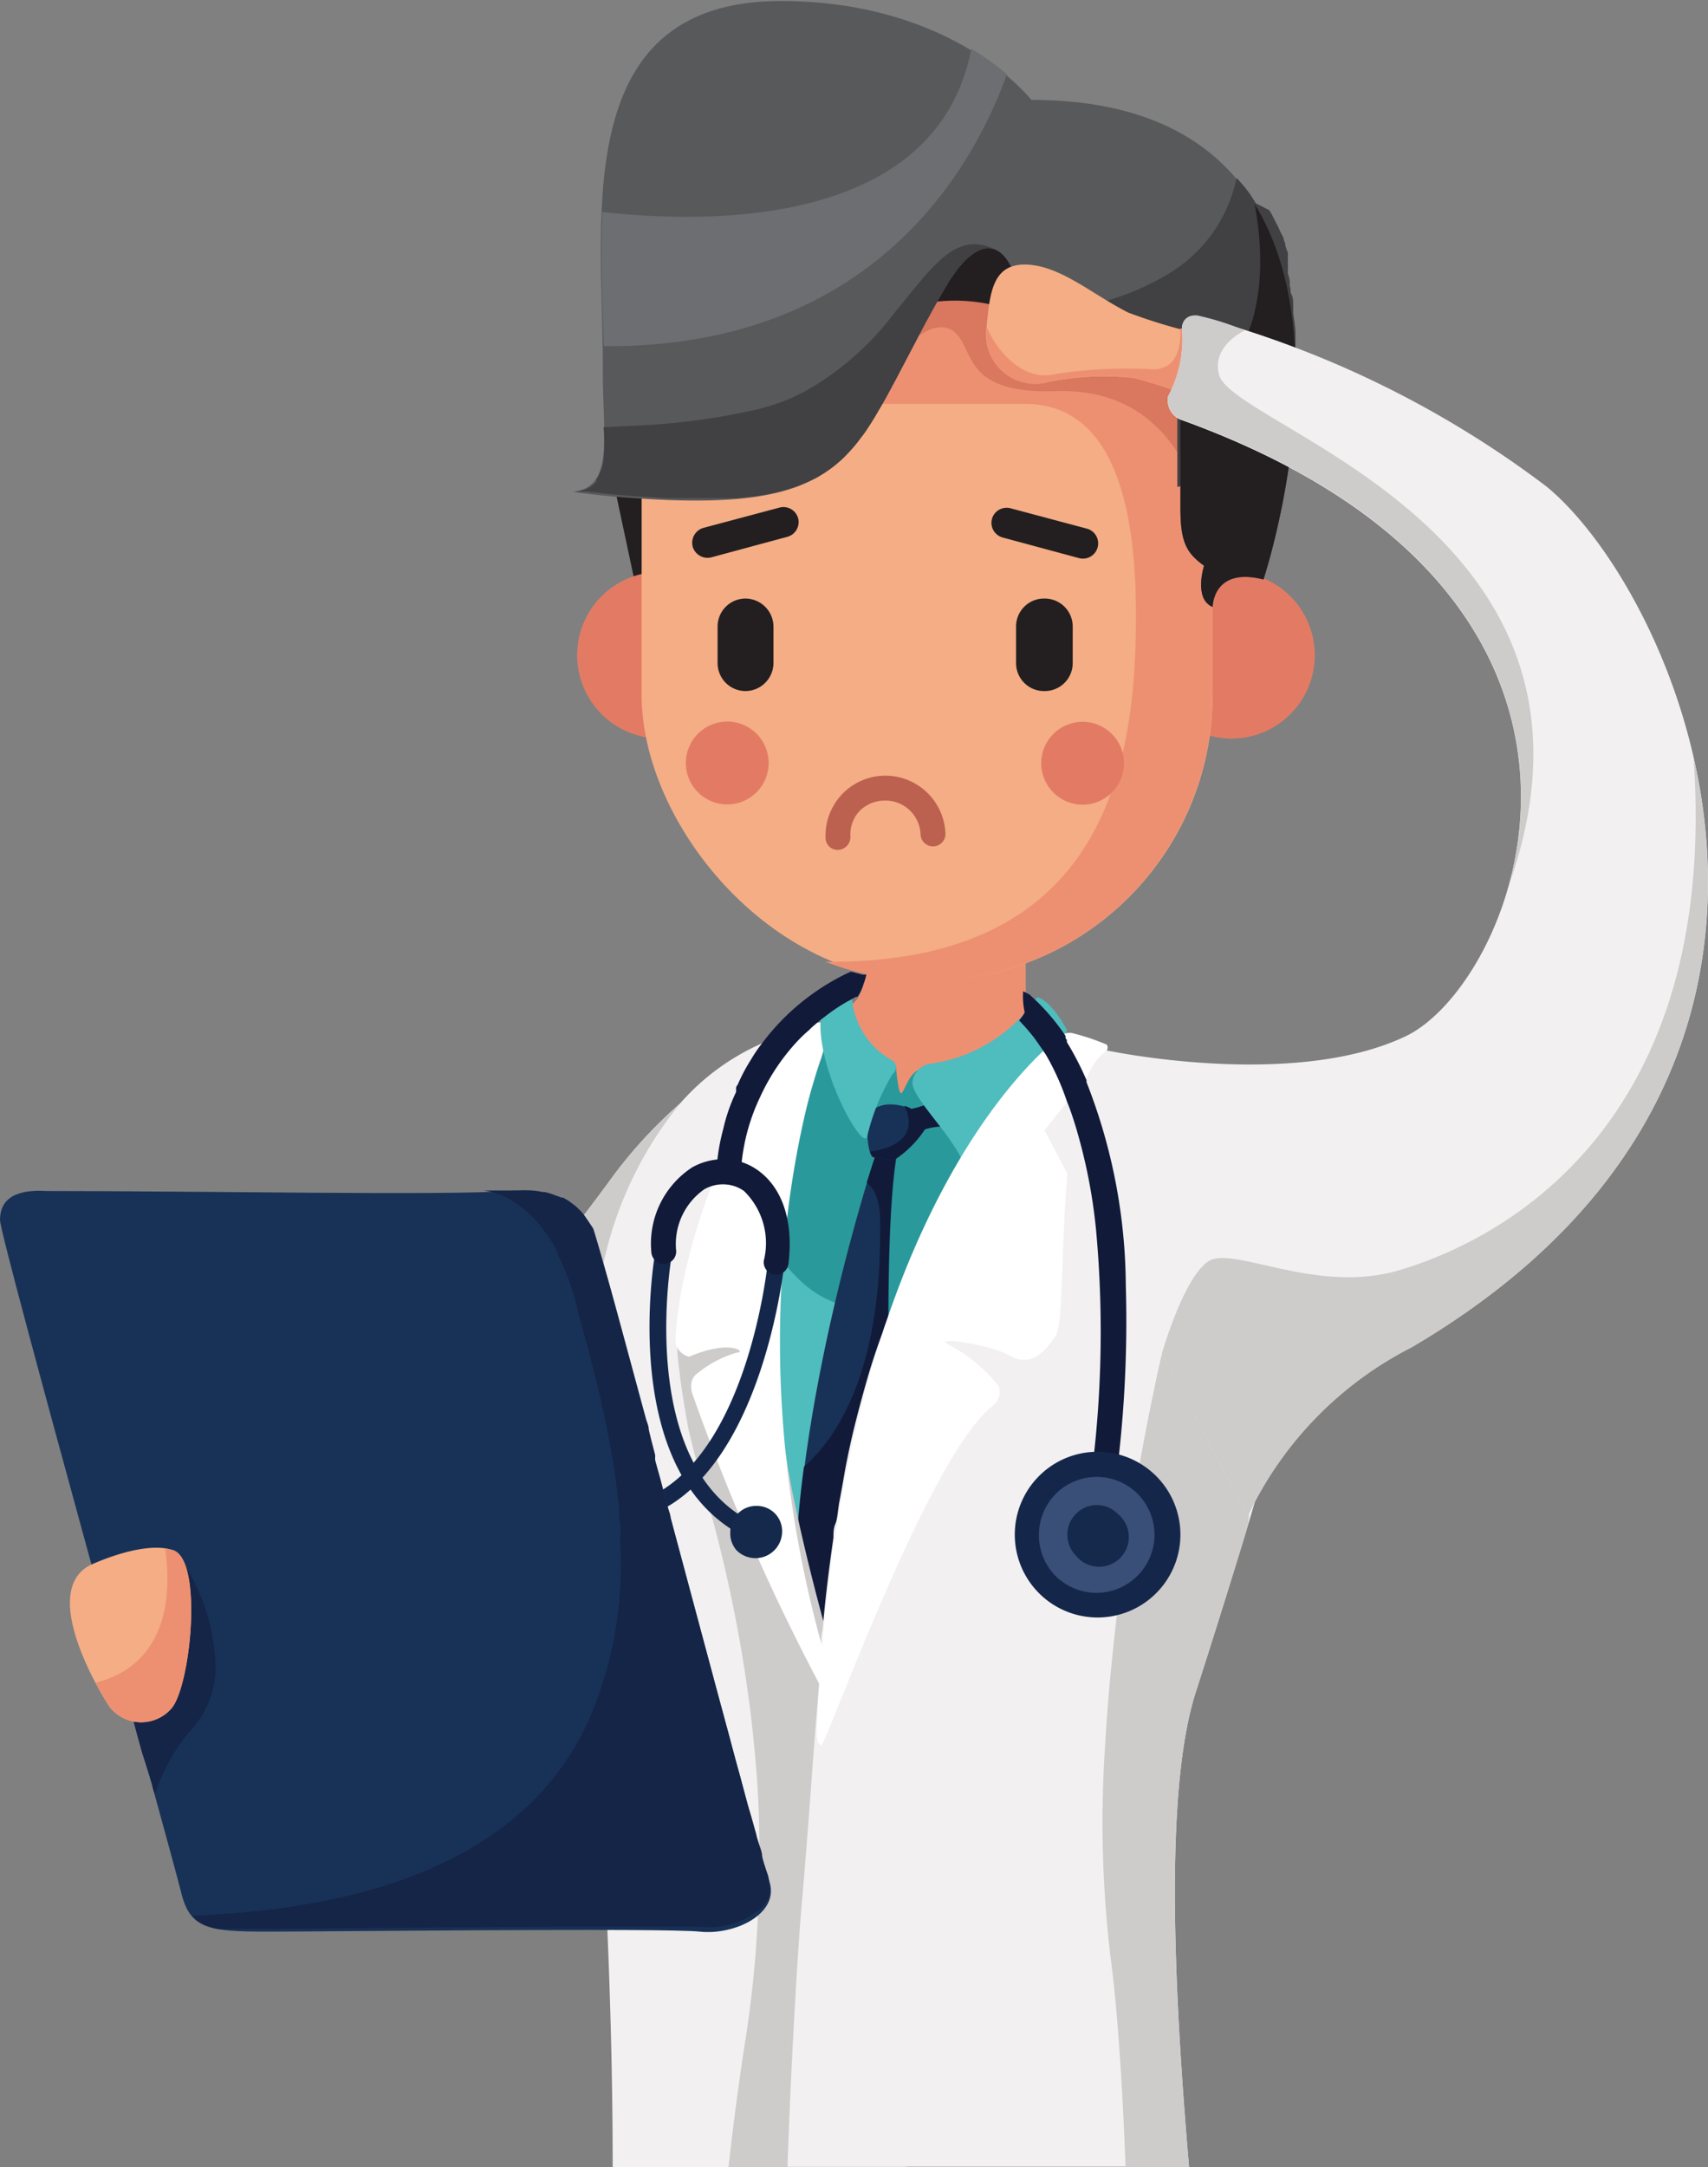 <svg xmlns="http://www.w3.org/2000/svg" viewBox="0 0 67.24 85.27"><rect x="0" y="0" width="67.24" height="85.27" fill="#808080" stroke="none"/><defs><style>.cls-1{fill:#f2f0f0;}.cls-1,.cls-10,.cls-12,.cls-13,.cls-14,.cls-15,.cls-16,.cls-18,.cls-19,.cls-2,.cls-20,.cls-21,.cls-22,.cls-23,.cls-3,.cls-4,.cls-5,.cls-6,.cls-7,.cls-8{fill-rule:evenodd;}.cls-2{fill:#cecbcb;}.cls-3{fill:#2a999b;}.cls-4{fill:#4fbcbe;}.cls-5{fill:#183257;}.cls-6{fill:#111a39;}.cls-7{fill:#ed9072;}.cls-8{fill:#fff;}.cls-13,.cls-9{fill:#231f20;}.cls-10,.cls-17{fill:#e37b64;}.cls-11,.cls-18{fill:#f4ad85;}.cls-12{fill:#d9775f;}.cls-14{fill:#58595b;}.cls-15{fill:#6d6e71;}.cls-16{fill:#414042;}.cls-19{fill:#bc614f;}.cls-20{fill:#14274b;}.cls-21{fill:#3a4f77;}.cls-22{fill:#14294c;}.cls-23{fill:#152548;}</style></defs><title>stressРесурс 5</title><g id="Слой_2" data-name="Слой 2"><g id="OBJECTS"><path class="cls-1" d="M28.31,42.21a18.32,18.32,0,0,0-4.37,4.33c-2.17,2.94-5.72,7.39-8.81,11.08-3.31,4-2.75,4.92-5.32.7-2.7-4.44-4.32-8.16-5.29-10-.15-.3-.8-1.7-1.35-1.26A5.77,5.77,0,0,1,2,47.9c-.57.29-1.14,0-1.27.84,0,1.85,1.8,8.43,8.56,18.07.05,0-.72-.89.14.15s3.14,1.31,4,.41l.1-.07c2.68-2.58,8.33-7.1,11.83-11.43,3.38-4.17,4.62-8.15,6.06-11.1h0l.07-.16,0-.06,0-.1h0l0-.1,0-.06v0h0a5.54,5.54,0,0,0,.53-1.57l-1.1,1.22Z"/><path class="cls-2" d="M28.31,42.21a18.32,18.32,0,0,0-4.37,4.33c-.58.79-1.26,1.68-2,2.64.46,3-.3,8.21-2.63,10.84-2.83,3.2-7,7.33-9.65,4.79S2.73,52.48,2.21,50.22c-.31-1.35,1-1.95,2.18-2.21-.26-.49-.77-1.36-1.22-1A5.77,5.77,0,0,1,2,47.9c-.57.29-1.14,0-1.27.84,0,1.85,1.8,8.43,8.56,18.07.05,0-.72-.89.14.15s3.14,1.31,4,.41l.1-.07c2.68-2.58,8.33-7.1,11.83-11.43,3.38-4.17,4.62-8.15,6.06-11.1h0l.07-.16,0-.06,0-.1h0l0-.1,0-.06v0h0a5.54,5.54,0,0,0,.53-1.57l-1.1,1.22Z"/><path class="cls-3" d="M50.18,47.73l-3.7-4.67-.81-.7-8.22-3.09-3.8.59h0s-3.79,1.85-4.11,1.83a.4.4,0,0,1-.16-.06l-2.24,6.45s-1.36,9.34-1.55,10-.36,9.6.35,10.88.1,3.28,2.82,4.12,8.54,2.46,12.45-1.67a36.84,36.84,0,0,0,5.69-7.82C47.88,62.18,50.18,47.73,50.18,47.73Z"/><path class="cls-4" d="M28,48.83c1.22-.77,1.92-.14,3.24,1.29s2.58,1.29,3.32,1.61.7,13.56-4.09,15.59c-1.77.75-2.87,0-3.55-1.61C25.7,62.88,24.83,50.83,28,48.83Z"/><path class="cls-5" d="M34.66,45.14l-.22.4s-3.26,9.84-3.13,17.73,4.12,1.15,4.05.48-.77-13.53-.08-18.16C35.28,45.59,35.23,45,34.66,45.14Z"/><path class="cls-6" d="M34.66,45.14l-.22.4s-.12.35-.32,1c.25.17.54.59.53,1.58,0,1.39.09,6.83-3,9.59a39.24,39.24,0,0,0-.36,5.57c.14,7.9,4.12,1.15,4.05.48s-.77-13.53-.08-18.16C35.28,45.59,35.23,45,34.66,45.14Z"/><path class="cls-1" d="M34.72,74.08l.92,11.19H24.12c0-3.51-.1-6.75-.21-9.36-.06-1.58-.14-2.93-.24-4-.12-1.28-.26-2.74-.41-4.33-.23-2.73-.45-5.81-.44-8.9a45.6,45.6,0,0,1,.34-5.65,29.53,29.53,0,0,1,.58-3.24,14.89,14.89,0,0,1,3.1-6.45h0A9.18,9.18,0,0,1,30,41.05a10.54,10.54,0,0,1,1.34-.46h0l.49-.11a4,4,0,0,1,.5-.09l.24,0h.17l-.12.29h0s0,0,0,0,0,0,0,0,0,.08,0,.13a0,0,0,0,0,0,0c0,.06-.05.12-.07.19s0,.08-.05.13-.1.31-.17.51c-.14.39-.28.85-.43,1.37,0,0,0,0,0,0-.16.54-.32,1.13-.47,1.8h0c-.19.79-.36,1.67-.5,2.62h0c-.09.59-.17,1.2-.24,1.84a.49.49,0,0,1,0,.12c0,.22,0,.45-.05.68-.05.59-.07,1.18-.08,1.79h0c0,.59,0,1.2,0,1.82,0,.88.12,1.79.25,2.71q.06.45.15,1c.06.44.13.88.2,1.31,0,0,0,.07,0,.1.09.5.18,1,.28,1.47v0c.3,1.53.62,3,.95,4.24h0s0,0,0,0c.06.25.13.5.19.74l.15.58c.1.36.19.69.29,1l0,.09h0c.71,2.49,1.31,4.15,1.47,4.54a.25.25,0,0,1,0,.07.08.08,0,0,1,0,0Z"/><path class="cls-2" d="M30.43,53.76h0C30.39,53.61,30.4,53.67,30.43,53.76Z"/><path class="cls-2" d="M30.43,53.76h.08C30.53,54.11,30.47,53.89,30.43,53.76Z"/><path class="cls-2" d="M35.68,85.27h-7c.2-1.8.42-3.44.64-4.85a44.54,44.54,0,0,0,.52-5.1c0-.66.05-1.3.05-1.94,0-.33,0-.65,0-1h0c0-1.71-.15-3.31-.32-4.81a55.49,55.49,0,0,0-1.6-8.1c-.12-.46-.24-.88-.34-1.26,0-.13-.07-.26-.11-.38s0,0,0,0-.07-.24-.1-.35c-.15-.54-.26-1-.32-1.27-.17-.93-.28-1.63-.34-2.15h0c-.1-.78-.11-1.13-.11-1.13l2-2,.72-.73.26,2.74.07.75.36.05.38,0c0,.22.11.91.37,2.73q.06.45.15,1c0,.17.07.34.1.52,0,0,0,0,0,0,.11.62.25,1.28.41,2v0h0c.29,1.29.64,2.69,1,4,0,0,0,0,0,0s0,0,0,0q.14.54.27,1c.15.57.29,1.12.44,1.65h0l0,.09c.65,2.39,1.2,4.28,1.33,4.73a.25.25,0,0,1,0,.07.08.08,0,0,1,0,0l.2,2.36Z"/><path class="cls-1" d="M51.64,50.13a76.59,76.59,0,0,1-2.19,8.8v0l-.39,1.31c-.69,2.26-1.39,4.49-2,6.38-1.14,3.62-.93,10.73-.25,18.63H31c.18-5,.44-8.88.54-10.07l.12-1.4c.2-2.41.35-4.69.53-6.86h0l.06-.74h0l0-.36,0-.3v0c0-.24.05-.48.07-.72h0s0-.07,0-.11,0-.37.06-.55c.11-1.25.26-2.46.43-3.64,0-.19,0-.37.08-.55s.1-.6.16-.9.15-.82.22-1.22c.12-.64.26-1.28.42-1.91s.36-1.37.55-2c.15-.49.32-1,.5-1.47h0c.05-.16.11-.33.18-.5a31.91,31.91,0,0,1,3-6,38.23,38.23,0,0,1,3.21-4.41c.17-.2.34-.41.53-.62,0,0,0,0,.06-.08l.14,0,.07,0a11.81,11.81,0,0,1,1.69.51h0a34.44,34.44,0,0,1,3.84,1.76c1.77.9,4,2.53,4.28,4.55A9.43,9.43,0,0,1,51.64,50.13Z"/><path class="cls-2" d="M49.17,59.53s0,0,0,0a2.57,2.57,0,0,1-.11.72c-.69,2.26-1.39,4.49-2,6.38-1.14,3.62-.93,10.73-.25,18.63H44.31c-.13-3.5-.34-6.43-.6-8.33a44.81,44.81,0,0,1-.21-8.17h0c.1-1.77.27-3.54.47-5.21.05-.37.09-.73.14-1.09.18-1.35.37-2.63.56-3.78.07-.37.13-.73.19-1.07h0c.45-2.47.83-4.14.88-4.34v0l1.61,1.37,1.43,1.22a2.53,2.53,0,0,0-.07.38C48.59,57.3,49.19,58.4,49.17,59.53Z"/><path class="cls-7" d="M40.47,31.52l-.09,2.24v5.29a1.9,1.9,0,0,0,.87,1.25c-.83.89-2.87,3-4.15,3.18a6.2,6.2,0,0,1-4-.88c-.33-.28-.37-1.75-.56-2.57.15,0,0,0,.13-.05a2.42,2.42,0,0,0,1-.58c.77-.84.74-4.57,0-5.55S40.47,31.52,40.47,31.52Z"/><path class="cls-3" d="M34.34,42.45l.93-.5s.08,1,.19,1.06.25-.65.65-.89,1.47,1.21,1.47,1.21-.39,1.14-1,1.23-2.3.27-2.32-.25S34.34,42.45,34.34,42.45Z"/><path class="cls-6" d="M35.53,43.68a3.6,3.6,0,0,0,1.5-.5.92.92,0,0,1,1.19.11l-.66.75,0,.32a2.39,2.39,0,0,0-1.61.28C35.29,45.09,35.53,43.68,35.53,43.68Z"/><path class="cls-8" d="M32.65,40.6S28.23,51.36,32.72,66l0,1.12a84.35,84.35,0,0,1-5.48-12.33s-.15-.52.22-.76A4.39,4.39,0,0,1,29,53.22c.42,0-.22-.55-1.87.16a.75.75,0,0,1-.52-.46c-.12-.37.37-6.56,4.78-12.34,0,0,.06-.16.39-.25S32.76,40.05,32.65,40.6Z"/><path class="cls-4" d="M40.83,39.23a6.09,6.09,0,0,1-4.25,2.63.81.81,0,0,0-.66.75c0,.63,1.82,2.32,2,3.23S41.79,42,42,40.52C42,40.52,41.42,39.39,40.83,39.23Z"/><path class="cls-5" d="M34.24,43.74a1.31,1.31,0,0,1,.64-.28,1.87,1.87,0,0,1,1,.19,2.12,2.12,0,0,1,.5.79,4.19,4.19,0,0,1-1.13,1.15c-.27.13-.56-.09-.84-.05S34.06,44,34.24,43.74Z"/><path class="cls-6" d="M35.6,43.51a.89.89,0,0,1,.31.14,2.12,2.12,0,0,1,.5.79,4.19,4.19,0,0,1-1.13,1.15c-.27.13-.56-.09-.84-.05-.08,0-.14-.09-.18-.23C36.31,45,35.73,43.76,35.6,43.51Z"/><path class="cls-4" d="M33.53,39.15a3.09,3.09,0,0,0,1.54,2.54.33.33,0,0,1,.07.57,8.46,8.46,0,0,0-1,2.45c-.15.65-2-2.63-1.83-4.65A3.53,3.53,0,0,1,33.53,39.15Z"/><rect class="cls-9" x="24.62" y="18.69" width="1.96" height="4.72" transform="translate(-3.83 5.8) rotate(-12.04)"/><path class="cls-10" d="M26,29.06a3.28,3.28,0,1,0-3.28-3.28A3.29,3.29,0,0,0,26,29.06Z"/><path class="cls-10" d="M48.49,29.06a3.28,3.28,0,1,0-3.29-3.28A3.29,3.29,0,0,0,48.49,29.06Z"/><rect class="cls-11" x="25.26" y="5.9" width="22.48" height="32.69" rx="11.24" ry="11.24"/><path class="cls-7" d="M41.09,6.89a11.27,11.27,0,0,1,6.65,10.25V27.36A11.28,11.28,0,0,1,36.5,38.6h0a11.11,11.11,0,0,1-4-.76c11,.09,12.22-7.7,12.22-13.64,0-6.57-2.07-8.31-4.39-8.31H31.76S30.2,9,39.13,7.22C39.82,7.08,40.47,7,41.09,6.89Z"/><path class="cls-12" d="M43.27,8.19a11.24,11.24,0,0,1,4.47,9v3.29c-.24,0-.4-.06-.46-.35-.47-2.17-2-4.86-5.7-4.74s-3.19-1.63-4-2.32-2,.66-2.23.8a7.71,7.71,0,0,1,.24-4c.72-1.49,2.32-.55,6.71-1.49C42.65,8.29,43,8.23,43.27,8.19Z"/><path class="cls-13" d="M42,10.38l-1.76,2a6.6,6.6,0,0,0-4.37-.32c-2.14.73,2.83-3.51,3.09-3.51A32.58,32.58,0,0,1,42,10.38Z"/><path class="cls-14" d="M46.47,16.51V20c0,1.36.25,1.76.93,2.26,0,0-.42,1.31.34,1.62,0,0,0-1.59,2-1.08,0,0,6.29-18.87-9.14-18.87,0,0-3-3.89-9.87-3.89-8.51,0-6.94,9-7,14.61,0,2.48.46,4.54-1.18,4.7,0,0,1,.16,2.56.26,9.1.61,8.37-2.05,12.15-8.41C38.59,9,39.94,9.28,40.26,12.4,40.26,12.4,46.46,12.4,46.47,16.51Z"/><path class="cls-15" d="M39.64,2.92a11,11,0,0,0-1.4-1c-1.36,7-10.24,6.9-14.53,6.42-.07,1.79,0,3.64.06,5.28C34.46,13.7,38.37,6.47,39.64,2.92Z"/><path class="cls-16" d="M51,14.17c0-.1,0-.19,0-.29s0-.13,0-.2,0-.37,0-.56-.05-.54-.09-.8a1.13,1.13,0,0,0,0-.18.77.77,0,0,0,0-.15c0-.14,0-.28-.07-.41s0-.22-.07-.33a1.55,1.55,0,0,0,0-.23,2.68,2.68,0,0,0-.07-.27l0-.13,0-.09a.23.23,0,0,0,0-.11v0a.36.36,0,0,1,0-.11s0,0,0,0l0-.11,0-.07a.14.14,0,0,0,0-.06c0-.05,0-.09,0-.13a2.31,2.31,0,0,1-.1-.28l0-.07-.06-.15c0-.11-.09-.21-.13-.31l-.1-.22-.15-.29a3.9,3.9,0,0,0-.19-.35L49.44,8h0V8l0,0c-.08-.13-.16-.26-.25-.39A6.26,6.26,0,0,0,48.68,7a5.75,5.75,0,0,1-2.88,3.89,10.1,10.1,0,0,1-2.23.94,17.11,17.11,0,0,1-3.31.6h.49l.18,0,.28,0,.37,0,.19,0,.52.09a8.59,8.59,0,0,1,1,.27l.46.16a5.29,5.29,0,0,1,1.3.71l.35.29.07.07a1.93,1.93,0,0,1,.27.3h0a1.33,1.33,0,0,1,.14.19l.12.18a1.71,1.71,0,0,1,.14.27,2.09,2.09,0,0,1,.11.3,1.4,1.4,0,0,1,.1.35h0v0a.58.58,0,0,1,0,.19.13.13,0,0,1,0,.06.5.5,0,0,1,0,.12c0,.12,0,.24,0,.37v2.81L47,19l.77-.47c.5-.32,1-.64,1.43-.95s.94-.66,1.35-1l.47-.38C51,15.57,51,14.87,51,14.17ZM38.36,9.61c-1.07,0-1.88,1.16-3,2.52l-.17.21a11.36,11.36,0,0,1-3.52,3.07,8,8,0,0,1-2,.73,26.65,26.65,0,0,1-4.47.6l-1.44.07h0A7,7,0,0,1,23.77,18a1.93,1.93,0,0,1-.06.36,2.09,2.09,0,0,1-.22.5l0,.07a1,1,0,0,1-.49.34,1.81,1.81,0,0,1-.35.07l.29,0,.16,0,1.21.13.89.07h.11l1,.06c.65,0,1.25,0,1.79,0h.33l.57,0,.68-.07h0l.6-.1.53-.12.55-.17.46-.19.32-.15.2-.12a2.9,2.9,0,0,0,.29-.19,3.44,3.44,0,0,0,.36-.28,3.26,3.26,0,0,0,.33-.31,6.06,6.06,0,0,0,.6-.71,4,4,0,0,0,.28-.4c.09-.13.18-.28.27-.43l.27-.46.12-.21.41-.76.93-1.77c.21-.41.45-.84.7-1.29l.41-.7c.07-.12.14-.22.21-.32a4.09,4.09,0,0,1,.42-.53c.43-.46.85-.64,1.21-.51A1.74,1.74,0,0,0,38.36,9.61Z"/><path class="cls-13" d="M46.47,16.51V20c0,1.36.25,1.76.93,2.26,0,0-.42,1.31.34,1.62,0,0,0-1.59,2-1.08,0,0,3.07-9.21-.34-14.76,0,.22,1.4,6.1-3,7.74A3.71,3.71,0,0,1,46.47,16.51Z"/><path class="cls-13" d="M29.35,23.55h0a1.11,1.11,0,0,1,1.1,1.1v1.44a1.11,1.11,0,0,1-1.1,1.1h0a1.1,1.1,0,0,1-1.1-1.1V24.65A1.1,1.1,0,0,1,29.35,23.55Z"/><path class="cls-13" d="M41.13,23.55h0a1.1,1.1,0,0,1,1.1,1.1v1.44a1.1,1.1,0,0,1-1.1,1.1h0A1.1,1.1,0,0,1,40,26.09V24.65A1.1,1.1,0,0,1,41.13,23.55Z"/><path class="cls-13" d="M27.69,20.77l3-.8a.6.6,0,0,1,.73.42h0a.6.6,0,0,1-.42.73l-3,.81a.61.61,0,0,1-.73-.42h0A.61.61,0,0,1,27.69,20.77Z"/><path class="cls-13" d="M39.79,20l3,.8a.6.6,0,0,1,.42.74h0a.6.6,0,0,1-.73.42l-3-.81a.6.6,0,0,1-.43-.73h0A.6.6,0,0,1,39.79,20Z"/><path class="cls-10" d="M28.63,31.65A1.63,1.63,0,1,0,27,30,1.63,1.63,0,0,0,28.63,31.65Z"/><circle class="cls-17" cx="42.62" cy="30.03" r="1.63"/><path class="cls-8" d="M41.74,40.78S33,46.94,32.15,68.2c0,0,0,.44.18.47s4.19-11.35,6.76-13.37a.68.68,0,0,0,.23-.76,6.22,6.22,0,0,0-2-1.65c-.57-.32,1.62,0,2.41.44s1.32,0,1.84-.79-.18-9.79,2-11.2a.22.22,0,0,0,0-.24,9,9,0,0,0-1.39-.46A.56.56,0,0,0,41.74,40.78Z"/><path class="cls-18" d="M46.86,15.29l-.06.28a21.8,21.8,0,0,0-2.17-.7,11.21,11.21,0,0,0-3.32.15,1.94,1.94,0,0,1-2.47-2.16c.13-1.36.24-2.5,1.58-2.45s2.59,1.18,4,1.89a21.77,21.77,0,0,0,2.63.8C47.4,13.33,46.86,15.29,46.86,15.29Z"/><path class="cls-7" d="M46.86,15.29l-.06.28a21.8,21.8,0,0,0-2.17-.7,11.21,11.21,0,0,0-3.32.15,1.94,1.94,0,0,1-2.47-2.16c.47,1.09,1.53,2.17,2.74,1.85a18.52,18.52,0,0,1,3.81-.18c1,0,1.11-1,1.07-1.61a1.44,1.44,0,0,1,.63.18C47.4,13.33,46.86,15.29,46.86,15.29Z"/><path class="cls-1" d="M41.12,44.47l2.51-3.13s7.29,1.54,11.71-.57,10.55-17.26-8.87-24.26a.83.83,0,0,1-.49-.9,4.78,4.78,0,0,0,.55-2.7s0-.52.6-.48a39.76,39.76,0,0,1,13.75,6.71C66.1,23.42,74.3,42,55.58,53a14.29,14.29,0,0,0-6.46,6.65Z"/><path class="cls-2" d="M59.35,35c1.65-5.63,0-13.87-12.88-18.51a.83.83,0,0,1-.49-.9,4.78,4.78,0,0,0,.55-2.7s0-.52.6-.48A10.79,10.79,0,0,1,49,13c-.72.38-1.23,1-1,1.78.71,2.12,16.51,6.15,11.32,20.28Z"/><path class="cls-2" d="M66.67,29.8c1.67,7.32.11,16.62-11.09,23.21a14.29,14.29,0,0,0-6.46,6.65l-3.38-6.41h0s.88-3.06,1.86-3.64S51.81,50.91,55,50,67.75,45.05,66.67,29.8Z"/><path class="cls-19" d="M33.48,32.93a.51.51,0,0,1-.48.51.48.48,0,0,1-.5-.47,2.36,2.36,0,0,1,2.27-2.45,2.37,2.37,0,0,1,2.45,2.27.49.49,0,0,1-.47.51.49.49,0,0,1-.51-.47,1.38,1.38,0,0,0-1.43-1.33,1.38,1.38,0,0,0-1,.44A1.35,1.35,0,0,0,33.48,32.93Z"/><path class="cls-6" d="M34.12,38.35h-.07l-.09,0-.27-.07-.19-.05-.14.06A9.12,9.12,0,0,0,30,41.05a5.87,5.87,0,0,0-.43.63h0a7.11,7.11,0,0,0-.53,1,.24.24,0,0,0-.06.11.76.76,0,0,0,0,.11.14.14,0,0,0,0,.06,6.92,6.92,0,0,0-.51,1.47v0a8.08,8.08,0,0,0-.23,1.21c0,.14,0,.29,0,.44a.39.39,0,0,0,0,.15h0a.49.49,0,0,0,.37.36h.09a.5.5,0,0,0,.5-.47c0-.14,0-.28,0-.41a7.87,7.87,0,0,1,.73-2.56A8.25,8.25,0,0,1,31.36,41h0a5.38,5.38,0,0,1,.49-.47,2.5,2.5,0,0,1,.24-.22,3.47,3.47,0,0,1,.37-.3l0,0a6.83,6.83,0,0,1,1-.66l.24-.13.06,0A2,2,0,0,0,34,38.7v0a1.87,1.87,0,0,0,.1-.33Zm10.2,12.22h0a22.12,22.12,0,0,0-1.55-8h0a.19.19,0,0,0,0-.08A12.15,12.15,0,0,0,42,41l0-.08a.35.35,0,0,1-.05-.08.22.22,0,0,1,0-.08h0a8.75,8.75,0,0,0-1.1-1.33l0,0-.32-.3L40.28,39a2.83,2.83,0,0,0,.06.83,1,1,0,0,1-.11.18l0,0-.11.14.15.16h0c.15.16.29.33.45.53l.35.5a.83.83,0,0,0,.08.12c.09.15.18.31.26.47A9.77,9.77,0,0,1,42,43.33c.11.26.2.53.29.81a21.3,21.3,0,0,1,.86,4.26v0a43.89,43.89,0,0,1-.07,8.7c0,.33-.07.66-.11,1,0,0,0,.08,0,.12a.5.5,0,0,0,.44.55.49.49,0,0,0,.54-.44s0-.05,0-.08c0-.34.07-.68.1-1A47.86,47.86,0,0,0,44.32,50.57Z"/><path class="cls-20" d="M25.81,49.18a.33.33,0,0,1,.65.11S24.91,57.82,29.84,60a.32.32,0,1,1-.26.59C24.16,58.2,25.8,49.21,25.81,49.18Z"/><path class="cls-20" d="M30.23,49.62a.33.33,0,1,1,.65.07s-1,10-6.85,10.25a.33.33,0,0,1-.34-.32.32.32,0,0,1,.31-.34C29.31,59,30.23,49.65,30.23,49.62Z"/><path class="cls-20" d="M43.17,57.12a3.26,3.26,0,1,1-2.31,1l0,0A3.25,3.25,0,0,1,43.17,57.12Z"/><path class="cls-21" d="M44.78,58.77a2.28,2.28,0,0,0-3.21,0l0,0a2.3,2.3,0,0,0-.67,1.62A2.28,2.28,0,0,0,41.55,62a2.3,2.3,0,0,0,1.62.67,2.29,2.29,0,0,0,2.28-2.28A2.3,2.3,0,0,0,44.78,58.77Z"/><path class="cls-22" d="M44,59.56a1.15,1.15,0,0,0-1.64,0h0a1.17,1.17,0,0,0,0,1.65A1.17,1.17,0,1,0,44,59.56Z"/><path class="cls-6" d="M26.62,49.23a.49.49,0,0,1-.48.5.5.5,0,0,1-.5-.49,3.58,3.58,0,0,1,1.61-3.31,2.52,2.52,0,0,1,1.33-.32,2.33,2.33,0,0,1,1.29.46c.83.61,1.39,1.81,1.17,3.65a.49.49,0,0,1-.54.43.49.49,0,0,1-.43-.55,2.86,2.86,0,0,0-.78-2.74,1.41,1.41,0,0,0-.75-.26,1.49,1.49,0,0,0-.81.19A2.63,2.63,0,0,0,26.62,49.23Z"/><path class="cls-22" d="M30.52,59.56a1,1,0,0,0-.74-.31,1,1,0,0,0-.73.3h0a1,1,0,0,0-.3.74A1,1,0,0,0,29,61a1.05,1.05,0,0,0,1.79-.73A1,1,0,0,0,30.52,59.56Z"/><path class="cls-22" d="M25,58.91a1,1,0,0,0-.74-.3,1.06,1.06,0,0,0-.73.29h0a1,1,0,1,0,1.48,0Z"/><path class="cls-5" d="M0,48c0,.71,6.78,25,7.13,26.45S8.2,76,10.55,76s15.61-.15,17,0,3.18-.72,2.73-2-6.71-25.12-7-25.6-.95-1.72-3.3-1.54-12,0-18.16,0C1.12,46.82,0,46.88,0,48Z"/><path class="cls-23" d="M30.26,73.91c0-.08-.07-.24-.14-.46,0,0,0,0,0,0S30,73.15,30,73s-.1-.36-.16-.58h0a2,2,0,0,1-.07-.26c-.09-.31-.18-.66-.29-1S29.18,70,29,69.41c-.08-.3-.17-.62-.25-.94s-.18-.65-.27-1c-.14-.51-.28-1-.43-1.59-.19-.7-.38-1.42-.58-2.15l-.92-3.43-.15-.57c0-.16-.09-.32-.13-.48s-.12-.43-.17-.65-.16-.61-.25-.9l-.06-.2h0l0-.13a.65.65,0,0,0,0-.13h0c-.08-.32-.17-.64-.25-1,0-.14-.07-.28-.11-.42-.68-2.5-1.26-4.68-1.64-6-.25-.88-.41-1.42-.44-1.49L23.13,48l-.14-.2a1.6,1.6,0,0,0-.22-.24.86.86,0,0,0-.14-.13l-.24-.18-.22-.13-.06,0L21.78,47a2,2,0,0,0-.35-.1l-.07,0a2.65,2.65,0,0,0-.42-.06,3.68,3.68,0,0,0-.49,0l-.45,0-1,0c.06,0,1.7.08,2.93,2.39l0,.07a9.74,9.74,0,0,1,.81,2.24c.1.4.24.92.41,1.53.3,1.15.68,2.63.95,4.28.07.41.14.84.19,1.28,0,.21.05.42.07.64s0,.43.05.65,0,.52,0,.78a15.24,15.24,0,0,1-1.21,6.92C21.38,71.7,17,75,7.57,75.37a1.06,1.06,0,0,0,.3.26L8,75.7a1.17,1.17,0,0,0,.28.11,1.59,1.59,0,0,0,.33.08l.25,0H9l.26,0,.44,0h.9c1.67,0,8.86-.09,13.36-.08,1.83,0,3.21,0,3.61,0a3.51,3.51,0,0,0,.72,0,3.38,3.38,0,0,0,.63-.14h0a2.88,2.88,0,0,0,.59-.27l.29-.2.05,0a1.5,1.5,0,0,0,.34-.42.72.72,0,0,0,.1-.24s0,0,0-.06a1,1,0,0,0,0-.25A1.16,1.16,0,0,0,30.26,73.91Zm-23-12.27-.74.21L6.11,62,5,62.3,4,63.1l.74,2.71c0,.13.07.25.1.36.15.52.28,1,.42,1.51a.14.14,0,0,0,0,.06c.11.42.22.82.33,1.21L6,70.24c0,.12.07.24.1.36A7.45,7.45,0,0,1,7.58,68a3.65,3.65,0,0,0,.91-2.29A7.81,7.81,0,0,0,7.31,61.64Z"/><path class="cls-18" d="M3.53,61.59s2.08-1,3.28-.6.69,5.43-.08,6.25a1.58,1.58,0,0,1-2.43-.1C3.84,66.44,1.59,62.63,3.53,61.59Z"/><path class="cls-7" d="M6.5,60.92l.31.07c1.21.38.69,5.43-.08,6.25a1.58,1.58,0,0,1-2.43-.1c-.1-.17-.31-.5-.54-.93C6.66,65.46,6.75,62.65,6.5,60.92Z"/></g></g></svg>